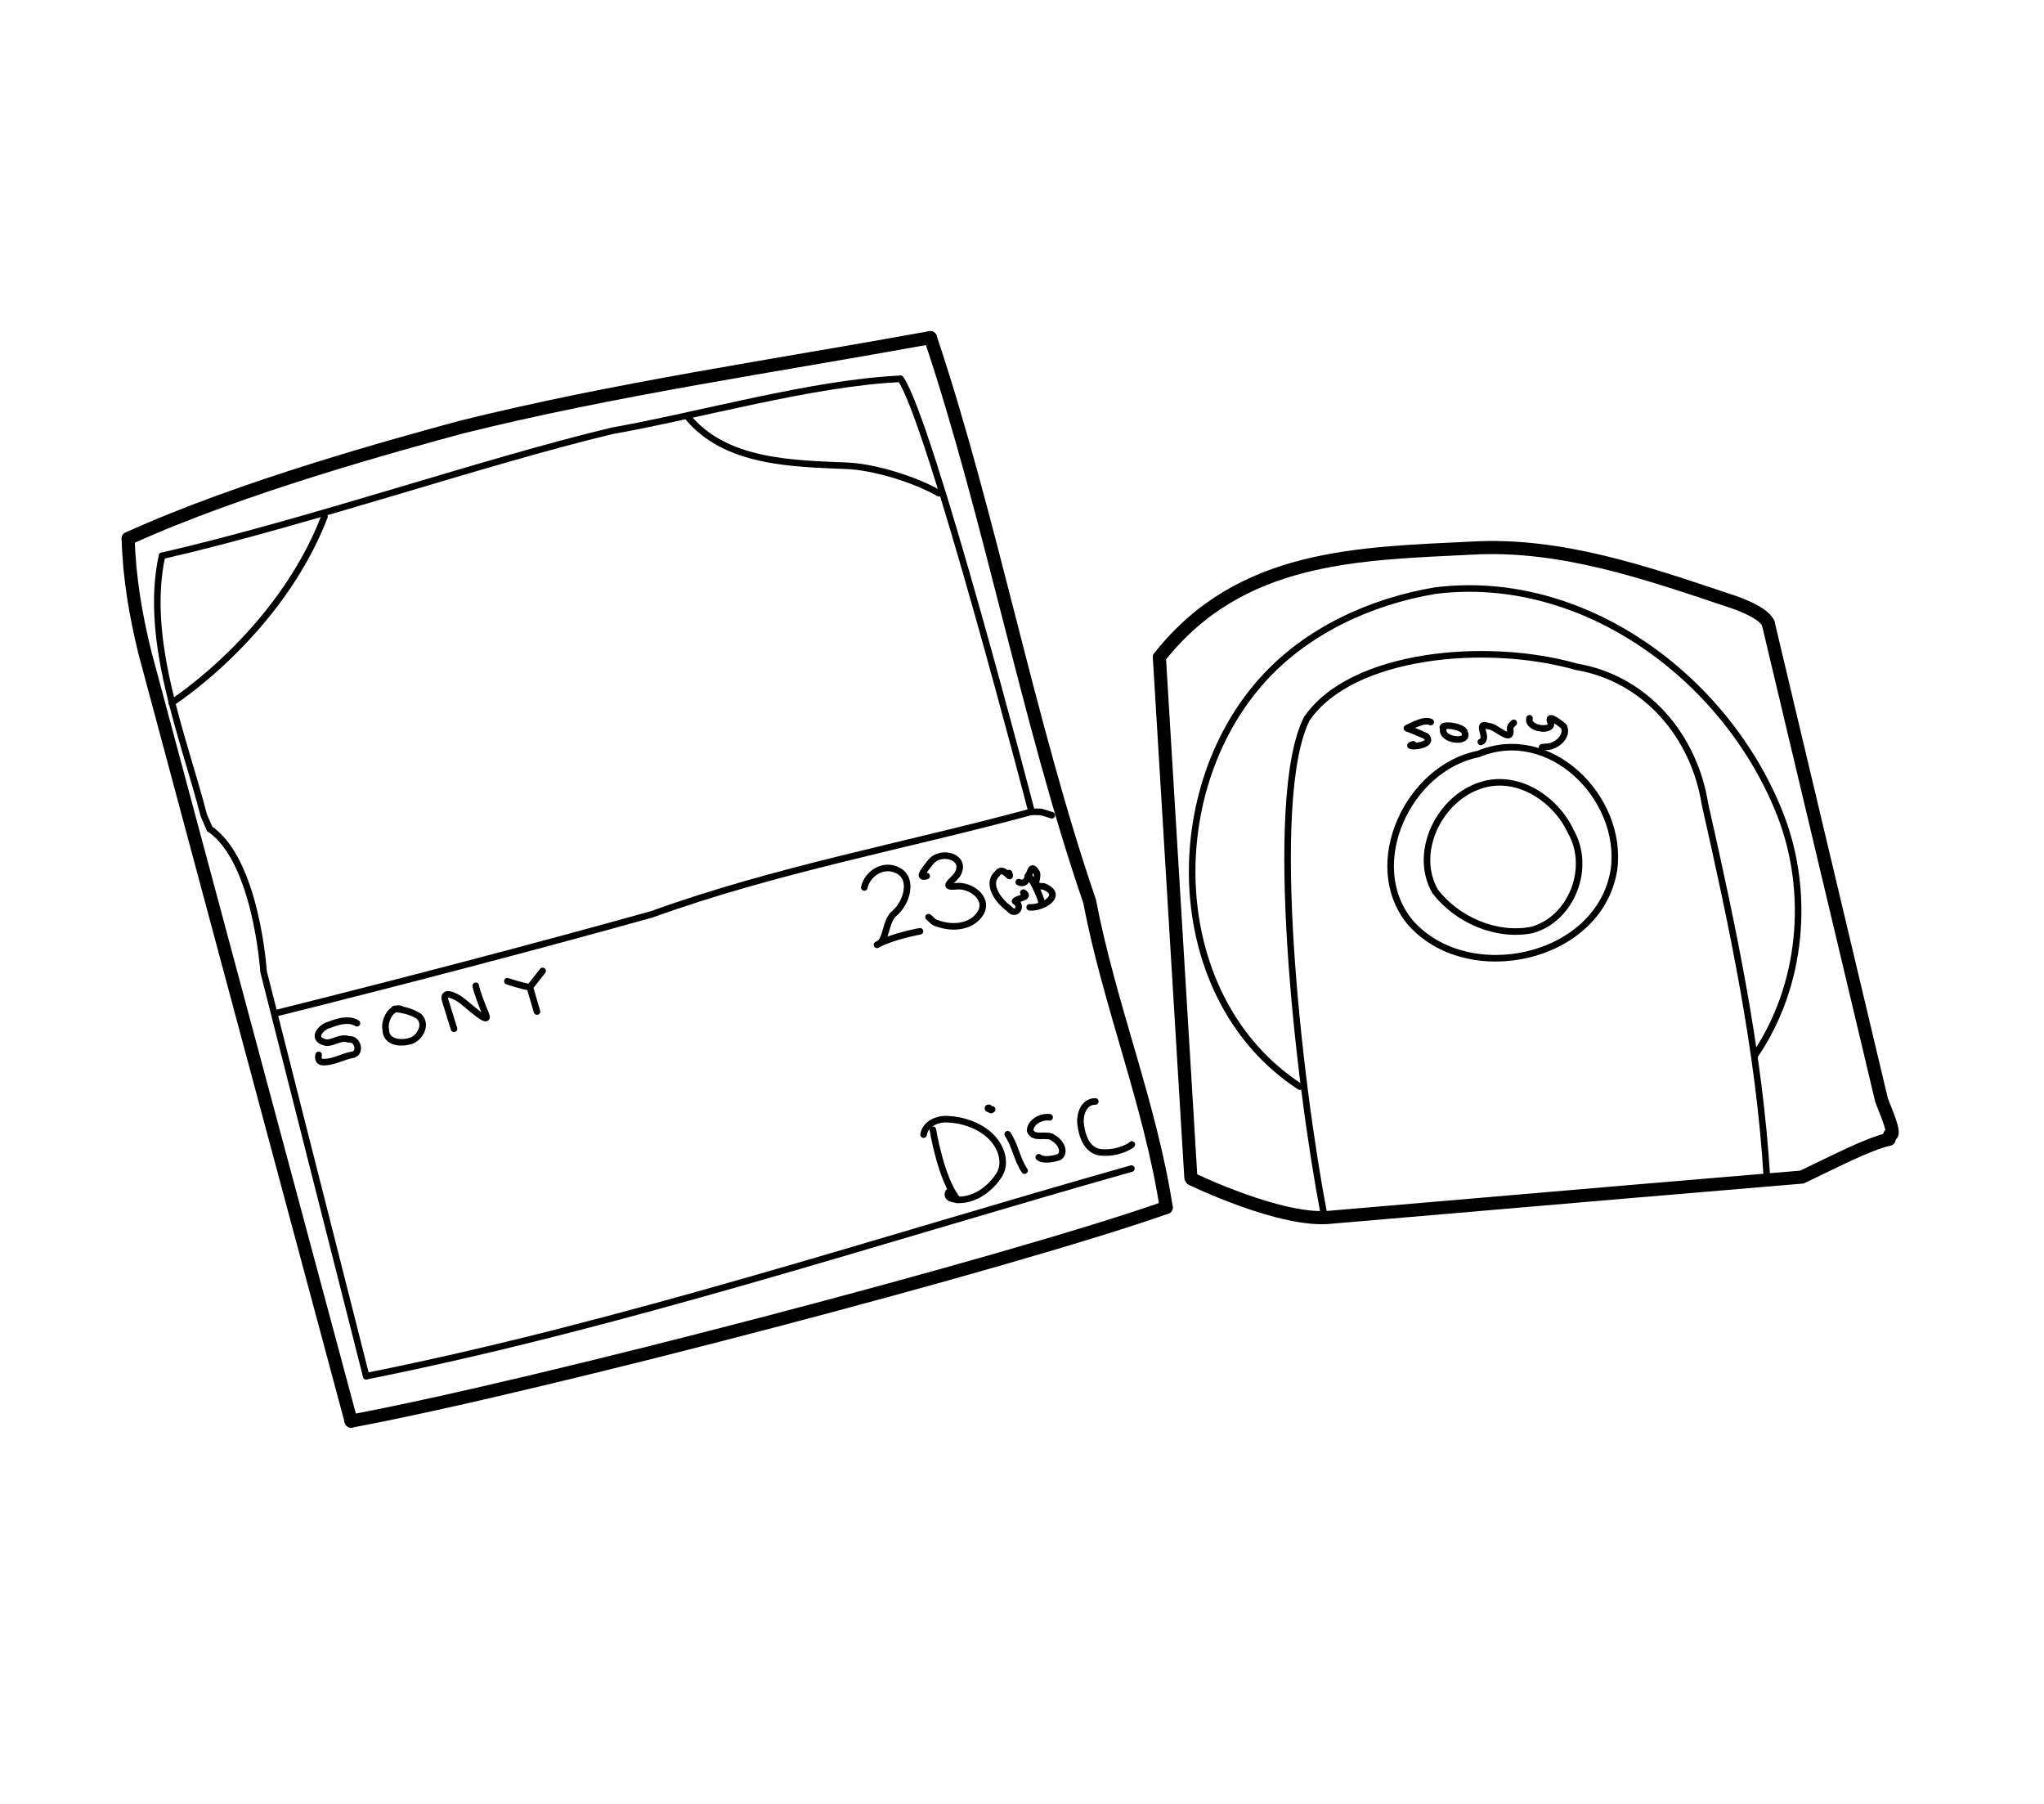 <?xml version="1.0" encoding="UTF-8" standalone="no"?>
<!-- Created by Ashley Blewer - This work is licensed under a Creative Commons Attribution 4.0 International License -->

<svg width="544" height="480" viewBox="0 0 143.933 127" version="1.1" id="svg2490" inkscape:version="1.1.2 (08b2f3d93c, 2022-04-05)" sodipodi:docname="2003-xdcam-2.svg"
   xmlns:inkscape="http://www.inkscape.org/namespaces/inkscape"
   xmlns:sodipodi="http://sodipodi.sourceforge.net/DTD/sodipodi-0.dtd"
   xmlns="http://www.w3.org/2000/svg"
   xmlns:svg="http://www.w3.org/2000/svg">
   <sodipodi:namedview id="namedview2492" pagecolor="#ffffff" bordercolor="#666666" borderopacity="1.0" inkscape:pageshadow="2" inkscape:pageopacity="0.0" inkscape:pagecheckerboard="0" inkscape:document-units="mm" showgrid="false" units="px" inkscape:zoom="0.90583674" inkscape:cx="279.29978" inkscape:cy="194.84747" inkscape:window-width="1848" inkscape:window-height="1136" inkscape:window-x="72" inkscape:window-y="27" inkscape:window-maximized="1" inkscape:current-layer="layer1" />
   <defs id="defs2487" />
   <g inkscape:label="Layer 1" inkscape:groupmode="layer" id="layer1">
      <g id="g7951" transform="matrix(0.353,0,0,0.353,-277.333,7.929)">
         <g id="g1934" transform="matrix(1,0,0,-1,0,792)">
            <g id="g1936">
               <path d="m 855.683,531.032 -41.112,153.184 c -1.847,7.48 -3.159,15.125 -3.358,22.84" style="fill:none;stroke:#000000;stroke-width:2.615;stroke-linecap:round;stroke-linejoin:round;stroke-miterlimit:10;stroke-dasharray:none;stroke-opacity:1" id="path1938" sodipodi:nodetypes="ccc" />
            </g>
         </g>
         <g id="g1940" transform="matrix(1,0,0,-1,0,792)">
            <g id="g1942">
               <path d="m 811.213,707.056 c 22.596,10.315 53.737,18.75 66.349,22.195 30.878,7.666 62.405,12.184 93.676,17.873" style="fill:none;stroke:#000000;stroke-width:2.615;stroke-linecap:round;stroke-linejoin:round;stroke-miterlimit:10;stroke-dasharray:none;stroke-opacity:1" id="path1944" sodipodi:nodetypes="ccc" />
            </g>
         </g>
         <g id="g1946" transform="matrix(1,0,0,-1,0,792)">
            <g id="g1948">
               <path d="m 971.238,747.124 c 11.927,-35.535 19.587,-76.945 31.762,-112.397 3.942,-20.637 12.09,-40.424 15.285,-61.084" style="fill:none;stroke:#000000;stroke-width:2.615;stroke-linecap:round;stroke-linejoin:round;stroke-miterlimit:10;stroke-dasharray:none;stroke-opacity:1" id="path1950" sodipodi:nodetypes="ccc" />
            </g>
         </g>
         <g id="g1952" transform="matrix(1,0,0,-1,0,792)">
            <g id="g1954">
               <path d="m 855.683,531.032 c 37.254,6.953 131.643,31.7 162.601,42.611" style="fill:none;stroke:#000000;stroke-width:2.615;stroke-linecap:round;stroke-linejoin:round;stroke-miterlimit:10;stroke-dasharray:none;stroke-opacity:1" id="path1956" sodipodi:nodetypes="cc" />
            </g>
         </g>
         <g id="g1958" transform="matrix(1,0,0,-1,0,792)">
            <g id="g1960">
               <path d="m 1023.201,579.612 -6.279,103.765" style="fill:none;stroke:#000000;stroke-width:2.615;stroke-linecap:round;stroke-linejoin:round;stroke-miterlimit:10;stroke-dasharray:none;stroke-opacity:1" id="path1962" sodipodi:nodetypes="cc" />
            </g>
         </g>
         <g id="g1964" transform="matrix(1,0,0,-1,0,792)">
            <g id="g1966">
               <path d="m 1016.922,683.377 c 16.145,20.502 39.726,20.634 62.33,21.77 17.697,1 34.678,-4.89 51.173,-10.414 0,0 6.92,-2.07 7.959,-4.603" style="fill:none;stroke:#000000;stroke-width:2.615;stroke-linecap:round;stroke-linejoin:round;stroke-miterlimit:10;stroke-dasharray:none;stroke-opacity:1" id="path1968" sodipodi:nodetypes="cccc" />
            </g>
         </g>
         <g id="g1970" transform="matrix(1,0,0,-1,0,792)">
            <g id="g1972">
               <path d="m 1138.384,690.129 22.588,-95.037 c 0.397,-1.266 3.281,-7.451 1.64,-6.956" style="fill:none;stroke:#000000;stroke-width:2.615;stroke-linecap:round;stroke-linejoin:round;stroke-miterlimit:10;stroke-dasharray:none;stroke-opacity:1" id="path1974" sodipodi:nodetypes="ccc" />
            </g>
         </g>
         <g id="g1976" transform="matrix(1,0,0,-1,0,792)">
            <g id="g1978">
               <path d="m 1023.365,579.329 c 0,0 18.124,-8.808 27.958,-7.612 l 58.183,4.984 35.563,2.998 c 5.35,2.491 13.154,6.651 17.419,7.543" style="fill:none;stroke:#000000;stroke-width:2.615;stroke-linecap:round;stroke-linejoin:round;stroke-miterlimit:10;stroke-dasharray:none;stroke-opacity:1" id="path1980" sodipodi:nodetypes="ccccc" />
            </g>
         </g>
         <g id="g2126" transform="matrix(1,0,0,-1,0,792)">
            <g id="g2128">
               <path d="m 922.705,731.472 c 7.591,-9.402 21.198,-9.443 32.015,-9.912 5.489,-0.257 13.405,-2.729 18.263,-5.482" style="fill:none;stroke:#000000;stroke-width:1.308;stroke-linecap:round;stroke-linejoin:round;stroke-miterlimit:10;stroke-dasharray:none;stroke-opacity:1" id="path2130" sodipodi:nodetypes="ccc" />
            </g>
         </g>
         <g id="g2132" transform="matrix(1,0,0,-1,0,792)">
            <g id="g2134">
               <path d="m 965.278,738.912 c 5.837,-8.137 26.151,-86.345 26.151,-86.345" style="fill:none;stroke:#000000;stroke-width:1.308;stroke-linecap:round;stroke-linejoin:round;stroke-miterlimit:10;stroke-dasharray:none;stroke-opacity:1" id="path2136" sodipodi:nodetypes="cc" />
            </g>
         </g>
         <g id="g2138" transform="matrix(1,0,0,-1,0,792)">
            <g id="g2140" />
         </g>
         <g id="g2144" transform="matrix(1,0,0,-1,0,792)">
            <g id="g2146">
               <path d="m 817.959,703.597 c 29.83,6.906 64.088,18.797 89.792,24.943 17.245,3.048 39.947,9.556 57.527,10.372" style="fill:none;stroke:#000000;stroke-width:1.308;stroke-linecap:round;stroke-linejoin:round;stroke-miterlimit:10;stroke-dasharray:none;stroke-opacity:1" id="path2148" sodipodi:nodetypes="ccc" />
            </g>
         </g>
         <g id="g2150" transform="matrix(1,0,0,-1,0,792)">
            <g id="g2152" />
         </g>
         <g id="g2156" transform="matrix(1,0,0,-1,0,792)">
            <g id="g2158">
               <path d="m 850.375,711.424 c -9.06,-23.44 -30.484,-37.136 -30.484,-37.136" style="fill:none;stroke:#000000;stroke-width:1.308;stroke-linecap:round;stroke-linejoin:round;stroke-miterlimit:10;stroke-dasharray:none;stroke-opacity:1" id="path2160" sodipodi:nodetypes="cc" />
            </g>
         </g>
         <g id="g2162" transform="matrix(1,0,0,-1,0,792)">
            <g id="g2164">
               <path d="m 817.959,703.597 c -3.643,-16.862 4.241,-35.885 8.343,-51.767 0.39,-0.892 0.78,-1.783 1.169,-2.675" style="fill:none;stroke:#000000;stroke-width:1.308;stroke-linecap:round;stroke-linejoin:round;stroke-miterlimit:10;stroke-dasharray:none;stroke-opacity:1" id="path2166" sodipodi:nodetypes="ccc" />
            </g>
         </g>
         <g id="g2168" transform="matrix(1,0,0,-1,0,792)">
            <g id="g2170">
               <path d="m 827.471,649.155 c 9.345,-6.351 10.745,-28.45 10.745,-28.45 l 20.48,-80.715" style="fill:none;stroke:#000000;stroke-width:1.308;stroke-linecap:round;stroke-linejoin:round;stroke-miterlimit:10;stroke-dasharray:none;stroke-opacity:1" id="path2172" sodipodi:nodetypes="ccc" />
            </g>
         </g>
         <g id="g2174" transform="matrix(1,0,0,-1,0,792)">
            <g id="g2176" />
         </g>
         <g id="g2180" transform="matrix(1,0,0,-1,0,792)">
            <g id="g2182">
               <path d="m 840.698,612.391 c 24.735,6.181 50.437,12.883 75.006,19.729 24.653,8.915 50.482,13.61 75.724,20.447 l 1.927,-0.039 2.11,-0.662" style="fill:none;stroke:#000000;stroke-width:1.308;stroke-linecap:round;stroke-linejoin:round;stroke-miterlimit:10;stroke-dasharray:none;stroke-opacity:1" id="path2184" sodipodi:nodetypes="ccccc" />
            </g>
         </g>
         <g id="g2186" transform="matrix(1,0,0,-1,0,792)">
            <g id="g2188">
               <path d="m 858.696,539.99 c 51.267,10.237 102.392,27.22 152.638,41.405" style="fill:none;stroke:#000000;stroke-width:1.308;stroke-linecap:round;stroke-linejoin:round;stroke-miterlimit:10;stroke-dasharray:none;stroke-opacity:1" id="path2190" sodipodi:nodetypes="cc" />
            </g>
         </g>
         <g id="g2192" transform="matrix(1,0,0,-1,0,792)">
            <g id="g2194">
               <path d="m 1044.944,597.744 c -26.429,17.21 -27.922,58.259 -7.514,81.045 8.791,9.831 21.572,15.686 34.422,17.865 29.865,3.793 58.411,-17.654 68.974,-44.767 5.946,-15.308 4.413,-33.931 -5.076,-47.857" style="fill:none;stroke:#000000;stroke-width:1.308;stroke-linecap:round;stroke-linejoin:round;stroke-miterlimit:10;stroke-dasharray:none;stroke-opacity:1" id="path2196" sodipodi:nodetypes="ccccc" />
            </g>
         </g>
         <g id="g2198" transform="matrix(1,0,0,-1,0,792)">
            <g id="g2200">
               <path d="m 1138.117,579.531 c -1.504,25.197 -6.822,50.053 -12.37,74.602 -2.138,13.521 -11.805,25.002 -25.604,27.342 -18.003,5.132 -44.92,2.647 -53.816,-10.364 -8.056,-15.939 -1.687,-72.186 3.435,-98.908" style="fill:none;stroke:#000000;stroke-width:1.308;stroke-linecap:round;stroke-linejoin:round;stroke-miterlimit:10;stroke-dasharray:none;stroke-opacity:1" id="path2202" sodipodi:nodetypes="ccccc" />
            </g>
         </g>
         <g id="g2204" transform="matrix(1,0,0,-1,0,792)">
            <g id="g2206">
               <path d="m 1080.535,664.079 c -13.901,-2.727 -22.999,-21.863 -13.708,-33.423 11.427,-13.31 37.952,-7.623 40.788,10.398 1.884,14.252 -12.764,28.997 -27.08,23.025 z" style="fill:none;stroke:#000000;stroke-width:1.308;stroke-linecap:round;stroke-linejoin:round;stroke-miterlimit:10;stroke-dasharray:none;stroke-opacity:1" id="path2208" sodipodi:nodetypes="cccccc" />
            </g>
         </g>
         <g id="g2210" transform="matrix(1,0,0,-1,0,792)">
            <g id="g2212">
               <path d="m 1081.177,657.876 c -8.363,-2.533 -13.768,-13.425 -9.209,-21.25 4.431,-5.672 12.226,-9.073 19.362,-7.618 7.898,2.286 11.732,12.424 7.713,19.513 -2.99,6.529 -10.57,11.652 -17.866,9.355 z" style="fill:none;stroke:#000000;stroke-width:1.308;stroke-linecap:round;stroke-linejoin:round;stroke-miterlimit:10;stroke-dasharray:none;stroke-opacity:1" id="path2214" sodipodi:nodetypes="ccccc" />
            </g>
         </g>
         <g id="g2654" transform="matrix(1,0,0,-1,0,792)">
            <g id="g2656">
               <path d="m 958.055,637.463 c 0.67,2.954 4.06,4.921 6.823,3.327 3.126,-1.738 1.512,-6.533 -0.78,-8.455 -1.972,-1.56 -1.485,-5.678 -3.506,-6.31 3.176,1.741 8.578,2.698 8.578,2.698" style="fill:none;stroke:#000000;stroke-width:1.308;stroke-linecap:round;stroke-linejoin:round;stroke-miterlimit:10;stroke-dasharray:none;stroke-opacity:1" id="path2658" sodipodi:nodetypes="ccccc" />
            </g>
         </g>
         <g id="g2660" transform="matrix(1,0,0,-1,0,792)">
            <g id="g2662">
               <path d="m 970.504,639.745 c -2.285,-0.691 0.212,1.962 0.855,2.864 2.013,2.426 7.293,0.988 5.277,-2.542 -0.961,-1.373 -3.366,-2.692 -0.169,-2.354 2.775,0.274 6.491,-2.34 4.81,-5.315 -1.83,-2.968 -5.804,-3.199 -8.78,-2.04 -0.707,0.131 -1.08,0.8 -1.623,1.192" style="fill:none;stroke:#000000;stroke-width:1.308;stroke-linecap:round;stroke-linejoin:round;stroke-miterlimit:10;stroke-dasharray:none;stroke-opacity:1" id="path2664" />
            </g>
         </g>
         <g id="g2666" transform="matrix(1,0,0,-1,0,792)">
            <g id="g2668">
               <path d="m 986.954,640.333 c 0.574,-1.974 -1.144,1.749 -2.36,-0.107 -2.318,-2.113 0.306,-5.549 2.309,-6.951 1.377,-1.773 2.872,0.562 1.217,1.436 0.468,0.687 3.216,0.755 1.67,1.728" style="fill:none;stroke:#000000;stroke-width:1.308;stroke-linecap:round;stroke-linejoin:round;stroke-miterlimit:10;stroke-dasharray:none;stroke-opacity:1" id="path2670" />
            </g>
         </g>
         <g id="g2672" transform="matrix(1,0,0,-1,0,792)">
            <g id="g2674">
               <path d="m 990.65,639.744 c 0.663,0.154 2.712,-4.441 2.765,-5.234" style="fill:none;stroke:#000000;stroke-width:1.308;stroke-linecap:round;stroke-linejoin:round;stroke-miterlimit:10;stroke-dasharray:none;stroke-opacity:1" id="path2676" />
            </g>
         </g>
         <g id="g2678" transform="matrix(1,0,0,-1,0,792)">
            <g id="g2680">
               <path d="m 988.867,638.529 c 2.608,-1.202 1.781,4.952 3.63,1.806 0.249,-1.823 -1.261,-2.641 1.351,-2.657 4.266,-1.729 -0.324,-4.408 -2.804,-4.175" style="fill:none;stroke:#000000;stroke-width:1.308;stroke-linecap:round;stroke-linejoin:round;stroke-miterlimit:10;stroke-dasharray:none;stroke-opacity:1" id="path2682" />
            </g>
         </g>
         <g id="g2684" transform="matrix(1,0,0,-1,0,792)">
            <g id="g2686">
               <path d="m 971.734,589.143 c 0,0 1.643,-10.055 4.983,-13.981" style="fill:none;stroke:#000000;stroke-width:1.308;stroke-linecap:round;stroke-linejoin:round;stroke-miterlimit:10;stroke-dasharray:none;stroke-opacity:1" id="path2688" sodipodi:nodetypes="cc" />
            </g>
         </g>
         <g id="g2690" transform="matrix(1,0,0,-1,0,792)">
            <g id="g2692">
               <path d="m 969.883,588.176 c 0.383,2.224 2.8,3.206 4.84,3.068 2.989,-0.133 6.031,-1.175 8.293,-3.166 2.07,-1.861 3.494,-5.06 2.09,-7.717 -1.735,-2.89 -4.902,-5.294 -8.389,-5.2 -0.879,0.11 -2.419,0.312 -1.87,1.526" style="fill:none;stroke:#000000;stroke-width:1.308;stroke-linecap:round;stroke-linejoin:round;stroke-miterlimit:10;stroke-dasharray:none;stroke-opacity:1" id="path2694" />
            </g>
         </g>
         <g id="g2696" transform="matrix(1,0,0,-1,0,792)">
            <g id="g2698">
               <path d="m 986.66,588.254 c 1.503,-2.234 1.859,-5.044 3.367,-7.264" style="fill:none;stroke:#000000;stroke-width:1.308;stroke-linecap:round;stroke-linejoin:round;stroke-miterlimit:10;stroke-dasharray:none;stroke-opacity:1" id="path2700" />
            </g>
         </g>
         <g id="g2702" transform="matrix(1,0,0,-1,0,792)">
            <g id="g2704">
               <path d="m 982.724,593.351 0.311,-0.122 -0.246,0.15 0.154,0.138 -0.186,-0.018 0.106,-0.204 0.499,-0.218 0.202,0.12" style="fill:none;stroke:#000000;stroke-width:1.308;stroke-linecap:round;stroke-linejoin:round;stroke-miterlimit:10;stroke-dasharray:none;stroke-opacity:1" id="path2706" />
            </g>
         </g>
         <g id="g2708" transform="matrix(1,0,0,-1,0,792)">
            <g id="g2710">
               <path d="m 995.032,591.623 c -1.644,0.219 -3.784,-0.837 -3.907,-2.642 0.766,-1.996 3.423,-0.306 4.776,-1.575 1.208,-0.655 2.482,-2.74 0.977,-3.739 -1.128,-0.338 -3.066,-0.769 -4.021,-0.009" style="fill:none;stroke:#000000;stroke-width:1.308;stroke-linecap:round;stroke-linejoin:round;stroke-miterlimit:10;stroke-dasharray:none;stroke-opacity:1" id="path2712" />
            </g>
         </g>
         <g id="g2714" transform="matrix(1,0,0,-1,0,792)">
            <g id="g2716">
               <path d="m 1004.142,594.787 c -2.461,0.008 -3.25,-2.89 -2.876,-4.885 0.271,-2.213 1.372,-4.968 3.899,-5.26 2.105,-0.226 4.326,0.283 6.118,1.41 l 0.149,0.156" style="fill:none;stroke:#000000;stroke-width:1.308;stroke-linecap:round;stroke-linejoin:round;stroke-miterlimit:10;stroke-dasharray:none;stroke-opacity:1" id="path2718" />
            </g>
         </g>
         <g id="g2720" transform="matrix(1,0,0,-1,0,792)">
            <g id="g2722">
               <path d="m 1071.051,670.451 c -1.359,0.642 -3.636,-0.728 -4.756,-1.223 0.124,-0.036 2.458,-0.947 3.869,-1.62 1.922,-2.173 -5.13,-2.258 -2.603,-1.587" style="fill:none;stroke:#000000;stroke-width:1.308;stroke-linecap:round;stroke-linejoin:round;stroke-miterlimit:10;stroke-dasharray:none;stroke-opacity:1" id="path2724" />
            </g>
         </g>
         <g id="g2726" transform="matrix(1,0,0,-1,0,792)">
            <g id="g2728">
               <path d="m 1073.563,669.127 c -0.567,-2.419 5.352,-2.985 4.24,-0.752 -0.117,1.307 -5.167,1.897 -4.24,0.752" style="fill:none;stroke:#000000;stroke-width:1.308;stroke-linecap:round;stroke-linejoin:round;stroke-miterlimit:10;stroke-dasharray:none;stroke-opacity:1" id="path2730" sodipodi:nodetypes="ccc" />
            </g>
         </g>
         <g id="g2732" transform="matrix(1,0,0,-1,0,792)">
            <g id="g2734">
               <path d="m 1081.044,666.49 c 1.822,0.702 -1.363,4.152 1.556,3.135 1.451,0.033 4.751,-3.647 4.302,-0.523 -0.062,0.528 0.396,0.866 0.713,1.199" style="fill:none;stroke:#000000;stroke-width:1.308;stroke-linecap:round;stroke-linejoin:round;stroke-miterlimit:10;stroke-dasharray:none;stroke-opacity:1" id="path2736" />
            </g>
         </g>
         <g id="g2738" transform="matrix(1,0,0,-1,0,792)">
            <g id="g2740">
               <path d="m 1090.76,671.209 c -0.592,-2.273 5.388,-2.898 4.092,-0.557 -0.476,1.683 2.754,-1.072 2.754,-1.072 0.919,-2.047 -1.589,-4.126 -3.655,-4.075 l -0.349,-0.043 -0.338,-0.033" style="fill:none;stroke:#000000;stroke-width:1.308;stroke-linecap:round;stroke-linejoin:round;stroke-miterlimit:10;stroke-dasharray:none;stroke-opacity:1" id="path2742" sodipodi:nodetypes="cccccc" />
            </g>
         </g>
         <g id="g2744" transform="matrix(1,0,0,-1,0,792)">
            <g id="g2746">
               <path d="m 856.859,610.386 c -1.699,1.021 -3.831,0.338 -5.546,-0.325 -1.49,-0.355 -3.499,-2.504 -1.226,-3.363 1.594,-0.763 3.265,1.157 5.09,0.475 1.928,0.243 2.595,-2.865 0.687,-3.094 -2.035,-0.372 -3.944,-1.641 -6.059,-1.419 -0.669,0.132 -0.743,0.887 -0.6,1.421" style="fill:none;stroke:#000000;stroke-width:1.308;stroke-linecap:round;stroke-linejoin:round;stroke-miterlimit:10;stroke-dasharray:none;stroke-opacity:1" id="path2748" />
            </g>
         </g>
         <g id="g2750" transform="matrix(1,0,0,-1,1.5,792)">
            <g id="g2752">
               <path d="m 864.589,612.978 c -2.115,1.414 -3.924,-1.991 -3.49,-3.916 0.042,-2.511 2.917,-2.783 4.776,-2.261 2.007,0.496 3.568,3.334 1.85,4.96 -1.414,0.93 -3.212,1.409 -4.903,1.472" style="fill:none;stroke:#000000;stroke-width:1.308;stroke-linecap:round;stroke-linejoin:round;stroke-miterlimit:10;stroke-dasharray:none;stroke-opacity:1" id="path2754" sodipodi:nodetypes="ccccc" />
            </g>
         </g>
         <g id="g2756" transform="matrix(1,0,0,-1,0,792)">
            <g id="g2758">
               <path d="m 876.21,609.281 c 0,0 -1.329,4.304 -1.771,5.715 -0.598,2.278 2.547,0.574 3.345,-0.125 1.161,-0.832 5.91,-5.294 4.739,-2.619 -0.359,0.798 -1.896,4.696 -1.968,5.608" style="fill:none;stroke:#000000;stroke-width:1.308;stroke-linecap:round;stroke-linejoin:round;stroke-miterlimit:10;stroke-dasharray:none;stroke-opacity:1" id="path2760" sodipodi:nodetypes="ccccc" />
            </g>
         </g>
         <g id="g2762" transform="matrix(1,0,0,-1,0,792)">
            <g id="g2764">
               <path d="m 886.859,618.769 c 0,0 2.944,-0.992 4.482,-1.19" style="fill:none;stroke:#000000;stroke-width:1.308;stroke-linecap:round;stroke-linejoin:round;stroke-miterlimit:10;stroke-dasharray:none;stroke-opacity:1" id="path2766" sodipodi:nodetypes="cc" />
            </g>
         </g>
         <g id="g2768" transform="matrix(1,0,0,-1,0,792)">
            <g id="g2770">
               <path d="m 893.889,620.823 -2.548,-3.244" style="fill:none;stroke:#000000;stroke-width:1.308;stroke-linecap:round;stroke-linejoin:round;stroke-miterlimit:10;stroke-dasharray:none;stroke-opacity:1" id="path2772" sodipodi:nodetypes="cc" />
            </g>
         </g>
         <g id="g2774" transform="matrix(1,0,0,-1,0,792)">
            <g id="g2776">
               <path d="m 891.341,617.579 1.426,-4.865" style="fill:none;stroke:#000000;stroke-width:1.308;stroke-linecap:round;stroke-linejoin:round;stroke-miterlimit:10;stroke-dasharray:none;stroke-opacity:1" id="path2778" sodipodi:nodetypes="cc" />
            </g>
         </g>
      </g>
   </g>
</svg>
